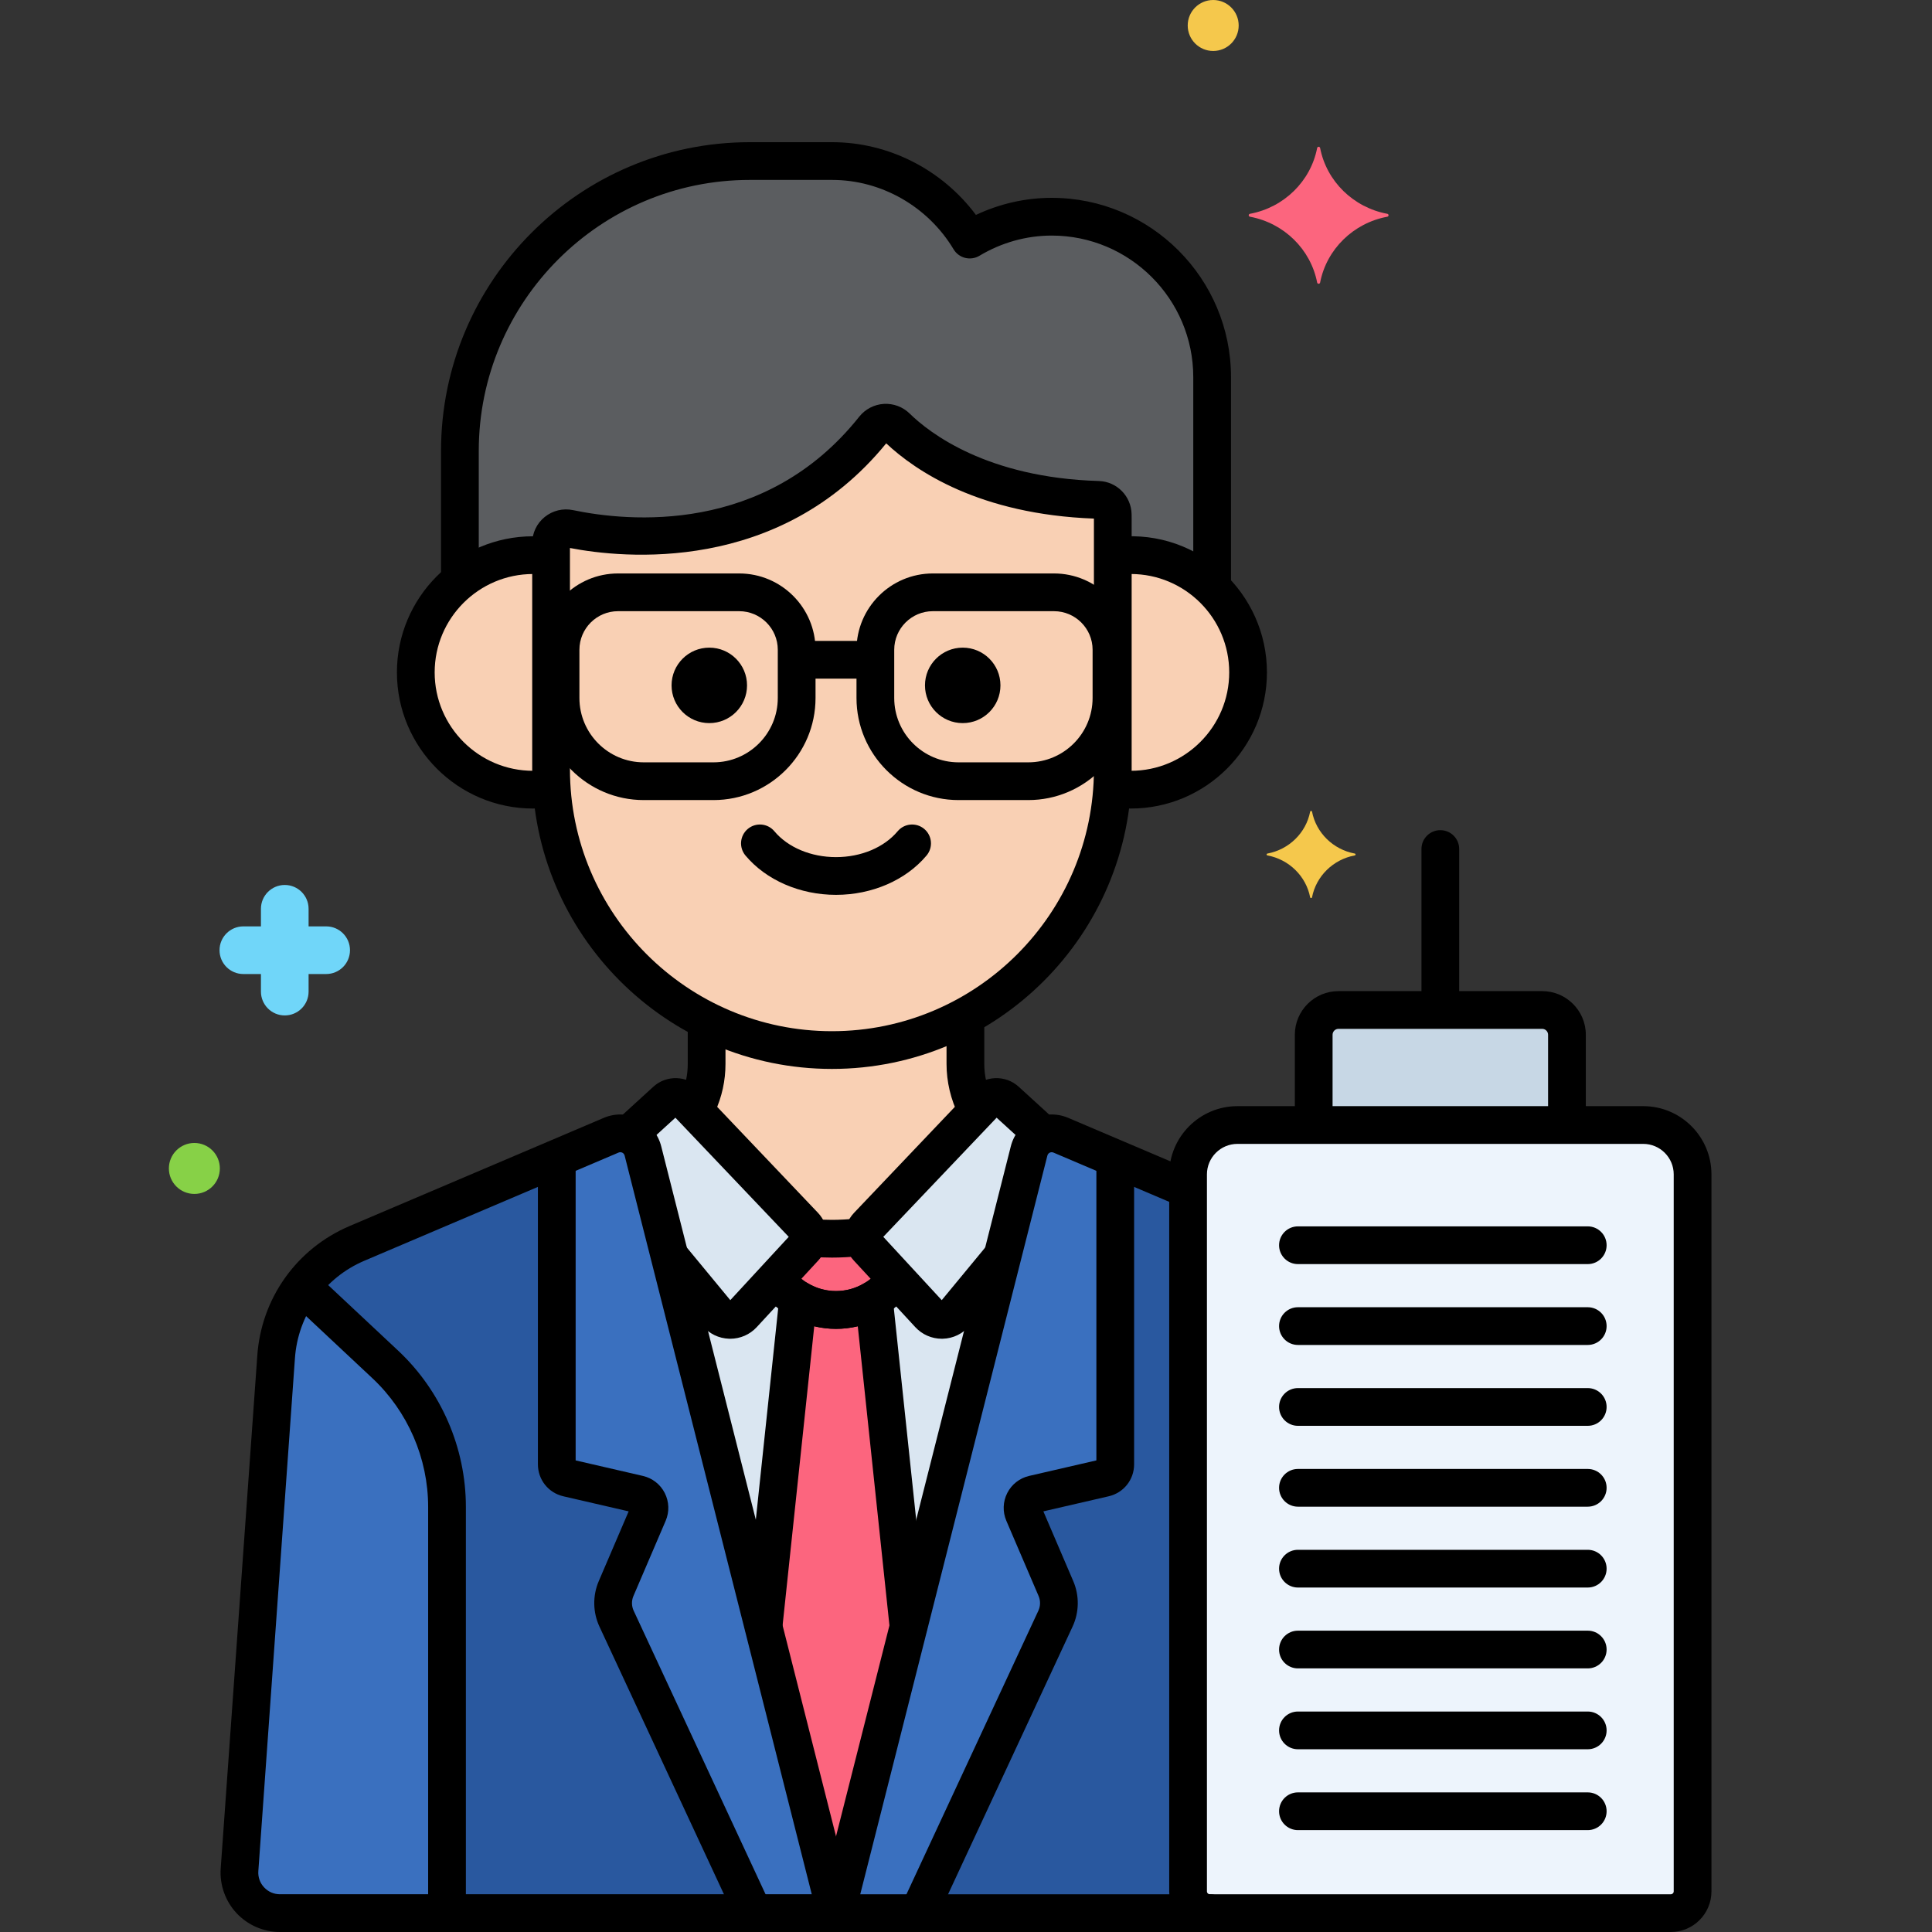<?xml version="1.0" encoding="utf-8"?>
<!-- Generator: Adobe Illustrator 24.0.0, SVG Export Plug-In . SVG Version: 6.00 Build 0)  -->
<svg version="1.1" xmlns="http://www.w3.org/2000/svg" xmlns:xlink="http://www.w3.org/1999/xlink" x="0px" y="0px"
	 viewBox="0 0 256 256" style="enable-background:new 0 0 256 256;" xml:space="preserve">
<rect x="0" y="0" width="256" height="256" fill="#333333" stroke="none"/>
<style type="text/css">
	.st0{fill:#3A70BF;}
	.st1{fill:#EDF4FC;}
	.st2{fill:#C7D7E5;}
	.st3{fill:#F9D0B4;}
	.st4{fill:#5B5D60;}
	.st5{fill:#5290DB;}
	.st6{fill:#70D6F9;}
	.st7{fill:#F5C84C;}
	.st8{fill:#FC657E;}
	.st9{fill:#87D147;}
	.st10{fill:#FCDD86;}
	.st11{fill:#9BE5F9;}
	.st12{fill:#B2E26D;}
	.st13{fill:#754E34;}
	.st14{fill:#FCA265;}
	.st15{fill:#818182;}
	.st16{fill:#F94EED;}
	.st17{fill:#FFC197;}
	.st18{fill:#3CAADC;}
	.st19{fill:#DAE6F1;}
	.st20{fill:#57AF12;}
	.st21{fill:#EF4460;}
	.st22{fill:#FFF0CA;}
	.st23{fill:#F98FA6;}
	.st24{fill:#EDB311;}
	.st25{fill:#FC8C48;}
	.st26{fill:#FCB9CB;}
	.st27{fill:#96BC71;}
	.st28{fill:#78A352;}
	.st29{fill:#B8DD90;}
	.st30{fill:#6FAFEF;}
	.st31{fill:#29589F;}
	.st32{fill:#414344;}
	.st33{fill:#9B6B4B;}
	.st34{fill:#73B1EF;}
</style>
<g id="Layer_1">
</g>
<g id="Layer_2">
</g>
<g id="Layer_3">
</g>
<g id="Layer_4">
</g>
<g id="Layer_5">
</g>
<g id="Layer_6">
</g>
<g id="Layer_7">
</g>
<g id="Layer_8">
</g>
<g id="Layer_9">
</g>
<g id="Layer_10">
</g>
<g id="Layer_11">
</g>
<g id="Layer_12">
</g>
<g id="Layer_13">
</g>
<g id="Layer_14">
</g>
<g id="Layer_15">
</g>
<g id="Layer_16">
</g>
<g id="Layer_17">
</g>
<g id="Layer_18">
</g>
<g id="Layer_19">
</g>
<g id="Layer_20">
</g>
<g id="Layer_21">
</g>
<g id="Layer_22">
</g>
<g id="Layer_23">
</g>
<g id="Layer_24">
</g>
<g id="Layer_25">
</g>
<g id="Layer_26">
</g>
<g id="Layer_27">
</g>
<g id="Layer_28">
</g>
<g id="Layer_29">
</g>
<g id="Layer_30">
</g>
<g id="Layer_31">
</g>
<g id="Layer_32">
</g>
<g id="Layer_33">
</g>
<g id="Layer_34">
</g>
<g id="Layer_35">
</g>
<g id="Layer_36">
</g>
<g id="Layer_37">
</g>
<g id="Layer_38">
</g>
<g id="Layer_39">
</g>
<g id="Layer_40">
</g>
<g id="Layer_41">
	<g>
		<g>
			<g>
				<path class="st1" d="M217.737,149.071h-53.772c-3.611,0-6.539,2.927-6.539,6.539v95.008c0,1.592,1.29,2.882,2.882,2.882h61.086
					c1.592,0,2.882-1.29,2.882-2.882V155.61C224.276,151.999,221.348,149.071,217.737,149.071z"/>
			</g>
		</g>
		<g>
			<g>
				<path class="st2" d="M207.63,149.071v-11.963c0-1.813-1.47-3.282-3.282-3.282h-26.992c-1.813,0-3.282,1.469-3.282,3.282v11.963
					H207.63z"/>
			</g>
		</g>
		<g>
			<g>
				<path class="st31" d="M31.738,247.747l4.847-67.923c0.455-6.642,4.6-12.466,10.726-15.073l33.676-14.33
					c1.751-0.745,3.754,0.255,4.209,2.103L110.776,253.5H37.095C33.978,253.5,31.516,250.856,31.738,247.747z"/>
			</g>
		</g>
		<g>
			<g>
				<path class="st3" d="M106.567,162.422c0.417,0.438,0.603,1.01,0.573,1.573c1.022,0.086,2.051,0.143,3.094,0.143h0
					c1.411,0,2.796-0.104,4.167-0.26v0c0,0.001,0,0.003,0,0.004c0-0.526,0.194-1.052,0.583-1.461l14.525-15.27
					c-1.021-1.86-1.589-3.976-1.589-6.18v-6.335c-5.268,2.868-11.296,4.501-17.686,4.501h0c-5.959,0-11.597-1.427-16.604-3.945
					v5.778c0,2.204-0.568,4.32-1.589,6.18L106.567,162.422z"/>
			</g>
		</g>
		<g>
			<g>
				<path class="st31" d="M157.426,250.618v-93.021l-16.862-7.175c-1.751-0.745-3.754,0.255-4.209,2.103L110.776,253.5h49.532
					C158.717,253.5,157.426,252.21,157.426,250.618z"/>
			</g>
		</g>
		<g>
			<g>
				<path class="st0" d="M59.231,199.673c0-7.154-2.962-13.988-8.183-18.879l-11.005-10.31c-1.985,2.671-3.222,5.893-3.458,9.34
					l-4.847,67.923c-0.222,3.109,2.24,5.753,5.357,5.753h22.136V199.673z"/>
			</g>
		</g>
		<g>
			<g>
				<path class="st0" d="M85.196,152.525c-0.456-1.848-2.458-2.849-4.209-2.103l-7.211,3.069v40.542c0,0.859,0.593,1.605,1.43,1.798
					l9.42,2.174c1.12,0.259,1.734,1.468,1.281,2.525l-4.271,9.965c-0.547,1.277-0.525,2.726,0.061,3.986L99.846,253.5h10.93
					L85.196,152.525z"/>
			</g>
		</g>
		<g>
			<g>
				<path class="st0" d="M121.706,253.5l18.149-39.021c0.586-1.26,0.608-2.709,0.061-3.986l-4.271-9.965
					c-0.453-1.057,0.161-2.266,1.281-2.525l9.42-2.174c0.837-0.193,1.43-0.939,1.43-1.798V153.49l-7.211-3.069
					c-1.751-0.745-3.754,0.255-4.209,2.103L110.776,253.5H121.706z"/>
			</g>
		</g>
		<g>
			<g>
				<path class="st19" d="M85.196,152.525l3.533,13.948l6.271,7.591c0.879,1.064,2.495,1.109,3.431,0.094l8.157-8.837
					c0.758-0.821,0.748-2.089-0.022-2.899L90.88,145.931c-0.702-0.738-1.866-0.779-2.619-0.092l-4.983,4.55
					C84.191,150.732,84.941,151.487,85.196,152.525z"/>
			</g>
		</g>
		<g>
			<g>
				<path class="st19" d="M123.12,174.158c0.936,1.014,2.552,0.97,3.431-0.094l6.271-7.591l3.533-13.948
					c0.256-1.038,1.005-1.792,1.918-2.136l-4.983-4.55c-0.753-0.687-1.917-0.646-2.619,0.092l-15.687,16.492
					c-0.77,0.81-0.78,2.078-0.022,2.899L123.12,174.158z"/>
			</g>
		</g>
		<g>
			<g>
				<g>
					<path class="st19" d="M126.551,174.063c-0.879,1.064-2.495,1.109-3.431,0.094l-4.373-4.737c-1.76,2.513-4.67,4.161-7.971,4.161
						s-6.211-1.647-7.971-4.161l-4.373,4.737c-0.936,1.014-2.552,0.97-3.431-0.094l-6.271-7.591l22.046,87.028l22.046-87.028
						L126.551,174.063z"/>
				</g>
			</g>
		</g>
		<g>
			<g>
				<path class="st8" d="M110.65,253.001l0.382-0.509l9.356-36.934l-4.591-43.383c-1.467,0.886-3.181,1.406-5.021,1.406
					s-3.553-0.519-5.021-1.406l-4.591,43.383L110.65,253.001z"/>
			</g>
		</g>
		<g>
			<g>
				<g>
					<path class="st8" d="M114.963,165.321c-0.376-0.408-0.562-0.926-0.561-1.443v0c-1.371,0.155-2.756,0.26-4.167,0.26h0
						c-1.043,0-2.072-0.058-3.094-0.143c-0.025,0.478-0.203,0.949-0.551,1.326l-3.784,4.1c1.76,2.513,4.67,4.161,7.971,4.161
						s6.211-1.647,7.971-4.161L114.963,165.321z"/>
				</g>
			</g>
		</g>
		<g>
			<g>
				<path d="M110.776,256H37.095c-2.177,0-4.276-0.914-5.76-2.507s-2.246-3.752-2.09-5.923l4.847-67.923
					c0.521-7.613,5.212-14.205,12.24-17.195l33.676-14.33c1.51-0.643,3.219-0.59,4.687,0.143c1.468,0.734,2.536,2.068,2.928,3.662
					l25.576,100.96c0.189,0.748,0.023,1.541-0.45,2.149C112.275,255.644,111.547,256,110.776,256z M82.197,152.673
					c-0.071,0-0.148,0.013-0.231,0.048l-33.676,14.33c-5.289,2.25-8.817,7.21-9.21,12.943l-4.848,67.93v0
					c-0.058,0.804,0.213,1.571,0.762,2.16c0.549,0.59,1.295,0.915,2.101,0.915h70.469l-24.791-97.862
					c-0.058-0.234-0.202-0.346-0.313-0.401C82.394,152.704,82.304,152.673,82.197,152.673z M31.738,247.747h0.01H31.738z"/>
			</g>
		</g>
		<g>
			<g>
				<path d="M129.275,149.201c-0.918,0-1.802-0.507-2.239-1.385c-1.056-2.119-1.615-4.485-1.615-6.844v-5.409
					c0-1.381,1.119-2.5,2.5-2.5s2.5,1.119,2.5,2.5v5.409c0,1.588,0.376,3.184,1.089,4.613c0.616,1.236,0.114,2.737-1.122,3.353
					C130.03,149.117,129.65,149.201,129.275,149.201z"/>
			</g>
		</g>
		<g>
			<g>
				<path d="M110.235,166.638c-0.849,0-1.743-0.035-2.731-0.107c-1.377-0.1-2.412-1.298-2.311-2.675
					c0.101-1.376,1.301-2.413,2.675-2.311c0.866,0.063,1.64,0.094,2.367,0.094c1.021,0,2.109-0.06,3.326-0.184
					c1.377-0.142,2.601,0.861,2.74,2.235c0.139,1.374-0.861,2.6-2.235,2.74C112.679,166.57,111.426,166.638,110.235,166.638z"/>
			</g>
		</g>
		<g>
			<g>
				<path d="M92.456,148.829c-0.349,0-0.704-0.073-1.042-0.229c-1.254-0.576-1.805-2.061-1.229-3.315
					c0.627-1.366,0.946-2.817,0.946-4.313v-5.097c0-1.381,1.119-2.5,2.5-2.5s2.5,1.119,2.5,2.5v5.097c0,2.221-0.472,4.374-1.402,6.4
					C94.308,148.289,93.402,148.829,92.456,148.829z"/>
			</g>
		</g>
		<g>
			<g>
				<path d="M160.308,256h-49.532c-0.771,0-1.499-0.356-1.973-0.964c-0.474-0.609-0.64-1.402-0.45-2.149l25.58-100.975
					c0.389-1.578,1.456-2.913,2.924-3.647c1.468-0.733,3.178-0.787,4.687-0.143l16.486,7.015c1.271,0.541,1.862,2.009,1.321,3.279
					c-0.541,1.271-2.009,1.864-3.279,1.321l-16.486-7.015c-0.205-0.086-0.383-0.041-0.494,0.015
					c-0.111,0.056-0.255,0.168-0.309,0.386L113.988,251h46.32c1.381,0,2.5,1.119,2.5,2.5S161.689,256,160.308,256z"/>
			</g>
		</g>
		<g>
			<g>
				<path d="M59.231,255.063c-1.381,0-2.5-1.119-2.5-2.5v-52.89c0-6.438-2.694-12.653-7.392-17.055l-10.553-9.886
					c-1.008-0.944-1.06-2.526-0.116-3.534c0.945-1.008,2.527-1.059,3.534-0.116l10.553,9.886c5.703,5.343,8.974,12.889,8.974,20.704
					v52.89C61.731,253.944,60.612,255.063,59.231,255.063z"/>
			</g>
		</g>
		<g>
			<g>
				<path d="M99.35,254.932c-0.942,0-1.845-0.535-2.268-1.446L79.43,215.534c-0.884-1.902-0.917-4.098-0.092-6.025l3.962-9.245
					l-8.656-1.998c-1.983-0.458-3.368-2.199-3.368-4.234v-39.907c0-1.381,1.119-2.5,2.5-2.5s2.5,1.119,2.5,2.5v39.386l8.912,2.057
					c1.257,0.29,2.313,1.116,2.897,2.267c0.584,1.151,0.628,2.492,0.12,3.678l-4.271,9.966c-0.267,0.623-0.256,1.333,0.03,1.947
					l17.651,37.951c0.583,1.252,0.04,2.739-1.212,3.321C100.062,254.856,99.703,254.932,99.35,254.932z"/>
			</g>
		</g>
		<g>
			<g>
				<path d="M122.153,255.037c-0.353,0-0.712-0.075-1.053-0.234c-1.252-0.582-1.795-2.069-1.212-3.321l17.701-38.057
					c0.285-0.614,0.296-1.324,0.029-1.947l-4.271-9.965c-0.508-1.187-0.465-2.527,0.12-3.679c0.584-1.15,1.641-1.977,2.898-2.267
					l8.911-2.057v-39.137c0-1.381,1.119-2.5,2.5-2.5s2.5,1.119,2.5,2.5v39.658c0,2.035-1.385,3.775-3.367,4.234l-8.657,1.998
					l3.962,9.245c0.826,1.927,0.792,4.123-0.091,6.024l-17.702,38.057C123.998,254.501,123.095,255.037,122.153,255.037z"/>
			</g>
		</g>
		<g>
			<g>
				<path d="M96.758,177.391c-0.044,0-0.087,0-0.131-0.002c-1.379-0.038-2.674-0.669-3.553-1.733l-6.122-7.411
					c-0.879-1.064-0.729-2.64,0.335-3.52c1.065-0.88,2.64-0.729,3.52,0.335l5.961,7.216l7.744-8.389l-15.018-15.788l-4.189,3.825
					c-1.019,0.932-2.6,0.86-3.532-0.161c-0.931-1.02-0.859-2.601,0.161-3.532l4.643-4.239c1.744-1.592,4.489-1.497,6.116,0.216
					l15.687,16.491c1.673,1.759,1.694,4.534,0.047,6.318l-8.157,8.836C99.363,176.835,98.089,177.391,96.758,177.391z"/>
			</g>
		</g>
		<g>
			<g>
				<path d="M124.794,177.391c-1.333,0-2.606-0.556-3.512-1.538l-8.157-8.836c-1.646-1.784-1.625-4.559,0.047-6.318l15.687-16.492
					c1.628-1.71,4.372-1.808,6.116-0.215l4.44,4.054c1.02,0.931,1.092,2.512,0.161,3.532c-0.931,1.02-2.512,1.092-3.532,0.161
					l-3.986-3.639l-15.018,15.788l7.744,8.389l5.71-6.913c0.879-1.064,2.455-1.215,3.52-0.335c1.064,0.879,1.214,2.455,0.335,3.52
					l-5.872,7.108c-0.879,1.064-2.174,1.696-3.554,1.733C124.881,177.391,124.837,177.391,124.794,177.391z"/>
			</g>
		</g>
		<g>
			<g>
				<path d="M120.371,217.93c-1.263,0-2.347-0.953-2.483-2.237l-4.228-39.96c-1.882,0.461-3.885,0.461-5.767,0l-4.228,39.953
					c-0.146,1.373-1.374,2.364-2.75,2.223c-1.373-0.146-2.368-1.376-2.223-2.75l4.576-43.247c0.09-0.85,0.608-1.596,1.375-1.976
					c0.766-0.38,1.673-0.344,2.404,0.1c2.265,1.368,5.192,1.368,7.457,0c0.731-0.443,1.639-0.479,2.404-0.1
					c0.766,0.38,1.284,1.126,1.375,1.976l4.577,43.255c0.145,1.373-0.85,2.604-2.223,2.75
					C120.547,217.926,120.458,217.93,120.371,217.93z"/>
			</g>
		</g>
		<g>
			<g>
				<g>
					<path d="M110.776,176.081c-3.66,0-7.098-1.624-9.433-4.456c-0.878-1.065-0.727-2.641,0.338-3.519
						c1.066-0.878,2.642-0.727,3.519,0.338c1.381,1.675,3.414,2.636,5.575,2.636c2.218,0,4.284-1.002,5.667-2.75
						c0.857-1.083,2.43-1.265,3.512-0.409c1.083,0.857,1.266,2.429,0.409,3.512C118.027,174.387,114.532,176.081,110.776,176.081z"
						/>
				</g>
			</g>
		</g>
		<g>
			<g>
				<path class="st3" d="M115.808,56.772c-13.593,17.094-33.644,14.681-40.386,13.27c-1.225-0.256-2.401,0.667-2.402,1.919
					c0,0.008,0,0.017,0,0.025v29.936c0,20.468,16.747,37.215,37.215,37.215h0c20.468,0,37.215-16.747,37.215-37.215V68.772
					c0-0.194-0.002-0.388-0.006-0.582c-0.021-1.055-0.866-1.925-1.921-1.956c-15.46-0.453-23.606-6.581-26.736-9.649
					C117.932,55.747,116.553,55.836,115.808,56.772z"/>
			</g>
		</g>
		<g>
			<g>
				<g>
					<path class="st4" d="M70.632,73.561c0.813,0,1.609,0.069,2.388,0.189v-1.763c0-0.008,0-0.017,0-0.025
						c0.001-1.252,1.177-2.175,2.402-1.919c6.742,1.411,26.794,3.823,40.386-13.27c0.745-0.937,2.124-1.025,2.978-0.187
						c3.13,3.068,11.276,9.196,26.736,9.649c1.055,0.031,1.9,0.901,1.921,1.956c0.004,0.194,0.006,0.388,0.006,0.582v4.978
						c0.779-0.121,1.575-0.189,2.388-0.189c4.188,0,7.982,1.665,10.777,4.36V49.973c0-11.692-9.566-21.258-21.258-21.258
						c-3.966,0-7.673,1.121-10.859,3.031c-3.722-6.211-10.502-10.405-18.23-10.405H99.351c-21.127,0-38.413,17.286-38.413,38.413
						v17.212C63.596,74.84,66.962,73.561,70.632,73.561z"/>
				</g>
			</g>
		</g>
		<g>
			<g>
				<path class="st3" d="M149.838,73.561c-0.813,0-1.609,0.069-2.388,0.189c0,3.96,0,22.286,0,28.173
					c0,0.839-0.038,1.67-0.094,2.496c0.81,0.13,1.635,0.217,2.482,0.217c8.581,0,15.537-6.956,15.537-15.537
					S158.419,73.561,149.838,73.561z"/>
			</g>
		</g>
		<g>
			<g>
				<path class="st3" d="M73.02,101.923c0-3.856,0-20.507,0-28.173c-0.779-0.121-1.575-0.189-2.388-0.189
					c-8.581,0-15.538,6.957-15.538,15.538s6.956,15.537,15.538,15.537c0.847,0,1.672-0.086,2.482-0.217v-0.001
					C73.058,103.593,73.02,102.762,73.02,101.923z"/>
			</g>
		</g>
		<g>
			<g>
				<path d="M110.235,141.638c-21.899,0-39.715-17.816-39.715-39.715V71.987c0.001-1.371,0.603-2.628,1.65-3.479
					c1.059-0.858,2.432-1.192,3.764-0.912c7.235,1.513,25.418,3.338,37.917-12.38v0c0.796-1,1.982-1.619,3.253-1.698
					c1.276-0.076,2.521,0.388,3.432,1.281c2.593,2.542,10.226,8.501,25.06,8.936c2.391,0.071,4.3,2.006,4.348,4.406
					c0.004,0.209,0.006,0.42,0.006,0.632v33.151C149.95,123.822,132.134,141.638,110.235,141.638z M75.52,72.613v29.311
					c0,19.142,15.573,34.715,34.715,34.715c19.142,0,34.715-15.573,34.715-34.715V68.772c0-0.019,0-0.038,0-0.056
					c-15.154-0.563-23.626-6.308-27.522-9.97C103.24,76.145,82.507,73.963,75.52,72.613z M117.764,58.329
					c0,0.001,0,0.001-0.001,0.002C117.763,58.33,117.764,58.33,117.764,58.329L117.764,58.329z"/>
			</g>
		</g>
		<g>
			<g>
				<g>
					<path d="M160.614,79.844c-1.381,0-2.5-1.119-2.5-2.5V49.973c0-10.343-8.415-18.758-18.758-18.758
						c-3.345,0-6.655,0.925-9.574,2.675c-0.569,0.341-1.251,0.44-1.893,0.281c-0.643-0.161-1.196-0.571-1.537-1.14
						c-3.396-5.668-9.56-9.19-16.086-9.19H99.351c-19.803,0-35.913,16.111-35.913,35.914v17.08c0,1.381-1.119,2.5-2.5,2.5
						s-2.5-1.119-2.5-2.5v-17.08c0-22.56,18.354-40.914,40.913-40.914h10.916c7.481,0,14.582,3.641,19.048,9.638
						c3.15-1.487,6.579-2.264,10.042-2.264c13.1,0,23.758,10.658,23.758,23.758v27.371
						C163.114,78.725,161.995,79.844,160.614,79.844z"/>
				</g>
			</g>
		</g>
		<g>
			<g>
				<path d="M149.838,107.136c-0.555,0-1.115-0.03-1.713-0.093c-1.373-0.143-2.37-1.372-2.227-2.746s1.363-2.378,2.746-2.227
					c0.424,0.044,0.814,0.065,1.195,0.065c7.189,0,13.038-5.849,13.038-13.038s-5.849-13.038-13.038-13.038
					c-0.392,0-0.779,0.019-1.162,0.055c-1.369,0.129-2.593-0.881-2.722-2.256c-0.128-1.375,0.882-2.593,2.256-2.722
					c10.665-0.995,19.665,7.48,19.665,17.961C167.875,99.044,159.784,107.136,149.838,107.136z"/>
			</g>
		</g>
		<g>
			<g>
				<path d="M70.632,107.136c-9.946,0-18.038-8.092-18.038-18.038s8.092-18.038,18.038-18.038c0.706,0,1.43,0.045,2.153,0.133
					c1.371,0.167,2.346,1.415,2.178,2.785c-0.168,1.37-1.409,2.349-2.785,2.178c-0.522-0.064-1.042-0.096-1.545-0.096
					c-7.189,0-13.038,5.849-13.038,13.038s5.849,13.038,13.038,13.038c0.432,0,0.88-0.028,1.37-0.085
					c1.372-0.159,2.612,0.823,2.772,2.194c0.16,1.371-0.823,2.612-2.194,2.772C71.896,107.097,71.259,107.136,70.632,107.136z"/>
			</g>
		</g>
		<g>
			<g>
				<path d="M110.776,118.573c-4.776,0-9.262-1.95-11.999-5.215c-0.887-1.058-0.748-2.635,0.31-3.522
					c1.06-0.887,2.636-0.747,3.522,0.31c1.798,2.146,4.852,3.427,8.167,3.427c3.315,0,6.368-1.281,8.167-3.427
					c0.886-1.057,2.463-1.196,3.522-0.309c1.058,0.887,1.196,2.464,0.309,3.522C120.037,116.624,115.551,118.573,110.776,118.573z"
					/>
			</g>
		</g>
		<g>
			<g>
				<path d="M221.394,256h-61.086c-2.968,0-5.382-2.414-5.382-5.382V155.61c0-4.984,4.055-9.039,9.039-9.039h53.772
					c4.984,0,9.039,4.055,9.039,9.039v95.008C226.776,253.586,224.362,256,221.394,256z M163.965,151.571
					c-2.227,0-4.039,1.812-4.039,4.039v95.008c0,0.21,0.171,0.382,0.382,0.382h61.086c0.21,0,0.382-0.171,0.382-0.382V155.61
					c0-2.227-1.812-4.039-4.039-4.039H163.965z"/>
			</g>
		</g>
		<g>
			<g>
				<path d="M207.629,150.687c-1.381,0-2.5-1.119-2.5-2.5v-11.078c0-0.431-0.351-0.782-0.782-0.782h-26.992
					c-0.431,0-0.782,0.351-0.782,0.782v10.849c0,1.381-1.119,2.5-2.5,2.5s-2.5-1.119-2.5-2.5v-10.849
					c0-3.188,2.594-5.782,5.782-5.782h26.992c3.188,0,5.782,2.594,5.782,5.782v11.078
					C210.129,149.567,209.01,150.687,207.629,150.687z"/>
			</g>
		</g>
		<g>
			<g>
				<path d="M190.851,135c-1.381,0-2.5-1.119-2.5-2.5v-20c0-1.381,1.119-2.5,2.5-2.5s2.5,1.119,2.5,2.5v20
					C193.351,133.881,192.232,135,190.851,135z"/>
			</g>
		</g>
		<g>
			<g>
				<path d="M210.384,167.5h-38.4c-1.381,0-2.5-1.119-2.5-2.5s1.119-2.5,2.5-2.5h38.4c1.381,0,2.5,1.119,2.5,2.5
					S211.765,167.5,210.384,167.5z"/>
			</g>
		</g>
		<g>
			<g>
				<path d="M210.384,178.214h-38.4c-1.381,0-2.5-1.119-2.5-2.5s1.119-2.5,2.5-2.5h38.4c1.381,0,2.5,1.119,2.5,2.5
					S211.765,178.214,210.384,178.214z"/>
			</g>
		</g>
		<g>
			<g>
				<path d="M210.384,188.929h-38.4c-1.381,0-2.5-1.119-2.5-2.5s1.119-2.5,2.5-2.5h38.4c1.381,0,2.5,1.119,2.5,2.5
					S211.765,188.929,210.384,188.929z"/>
			</g>
		</g>
		<g>
			<g>
				<path d="M210.384,199.643h-38.4c-1.381,0-2.5-1.119-2.5-2.5s1.119-2.5,2.5-2.5h38.4c1.381,0,2.5,1.119,2.5,2.5
					S211.765,199.643,210.384,199.643z"/>
			</g>
		</g>
		<g>
			<g>
				<path d="M210.384,210.357h-38.4c-1.381,0-2.5-1.119-2.5-2.5s1.119-2.5,2.5-2.5h38.4c1.381,0,2.5,1.119,2.5,2.5
					S211.765,210.357,210.384,210.357z"/>
			</g>
		</g>
		<g>
			<g>
				<path d="M210.384,221.071h-38.4c-1.381,0-2.5-1.119-2.5-2.5s1.119-2.5,2.5-2.5h38.4c1.381,0,2.5,1.119,2.5,2.5
					S211.765,221.071,210.384,221.071z"/>
			</g>
		</g>
		<g>
			<g>
				<path d="M210.384,231.786h-38.4c-1.381,0-2.5-1.119-2.5-2.5s1.119-2.5,2.5-2.5h38.4c1.381,0,2.5,1.119,2.5,2.5
					S211.765,231.786,210.384,231.786z"/>
			</g>
		</g>
		<g>
			<g>
				<path d="M210.384,242.5h-38.4c-1.381,0-2.5-1.119-2.5-2.5s1.119-2.5,2.5-2.5h38.4c1.381,0,2.5,1.119,2.5,2.5
					S211.765,242.5,210.384,242.5z"/>
			</g>
		</g>
		<g>
			<g>
				<circle cx="127.565" cy="90.816" r="5"/>
			</g>
		</g>
		<g>
			<g>
				<circle cx="93.986" cy="90.816" r="5"/>
			</g>
		</g>
		<g>
			<g>
				<path d="M136.251,106.014h-9.237c-7.457,0-13.524-6.067-13.524-13.524V86.1c0-5.577,4.538-10.114,10.115-10.114h16.056
					c5.577,0,10.115,4.537,10.115,10.114v6.39C149.776,99.947,143.709,106.014,136.251,106.014z M123.605,80.986
					c-2.82,0-5.115,2.294-5.115,5.114v6.39c0,4.7,3.824,8.524,8.524,8.524h9.237c4.7,0,8.524-3.824,8.524-8.524V86.1
					c0-2.82-2.294-5.114-5.115-5.114H123.605z"/>
			</g>
		</g>
		<g>
			<g>
				<path d="M94.537,106.014H85.3c-7.458,0-13.524-6.067-13.524-13.524V86.1c0-5.577,4.538-10.114,10.115-10.114h16.056
					c5.577,0,10.115,4.537,10.115,10.114v6.39C108.062,99.947,101.995,106.014,94.537,106.014z M81.891,80.986
					c-2.82,0-5.115,2.294-5.115,5.114v6.39c0,4.7,3.824,8.524,8.524,8.524h9.237c4.7,0,8.524-3.824,8.524-8.524V86.1
					c0-2.82-2.294-5.114-5.115-5.114H81.891z"/>
			</g>
		</g>
		<g>
			<g>
				<path d="M114.947,89.924h-8.343c-1.381,0-2.5-1.119-2.5-2.5s1.119-2.5,2.5-2.5h8.343c1.381,0,2.5,1.119,2.5,2.5
					S116.328,89.924,114.947,89.924z"/>
			</g>
		</g>
		<g>
			<g>
				<path class="st8" d="M183.822,28.33c-4.498-0.838-8.043-4.31-8.898-8.716c-0.043-0.221-0.352-0.221-0.395,0
					c-0.855,4.406-4.4,7.879-8.898,8.716c-0.226,0.042-0.226,0.345,0,0.387c4.498,0.838,8.043,4.31,8.898,8.717
					c0.043,0.221,0.352,0.221,0.395,0c0.855-4.406,4.4-7.879,8.898-8.717C184.047,28.675,184.047,28.373,183.822,28.33z"/>
			</g>
		</g>
		<g>
			<g>
				<path class="st7" d="M179.515,113.101c-2.862-0.533-5.118-2.743-5.663-5.547c-0.027-0.141-0.224-0.141-0.251,0
					c-0.544,2.804-2.8,5.014-5.663,5.547c-0.144,0.027-0.144,0.219,0,0.246c2.862,0.533,5.118,2.743,5.663,5.547
					c0.027,0.141,0.224,0.141,0.251,0c0.544-2.804,2.8-5.014,5.663-5.547C179.658,113.32,179.658,113.128,179.515,113.101z"/>
			</g>
		</g>
		<g>
			<g>
				<circle class="st9" cx="25.755" cy="154.825" r="3.377"/>
			</g>
		</g>
		<g>
			<g>
				<circle class="st7" cx="160.755" cy="3.377" r="3.377"/>
			</g>
		</g>
		<g>
			<g>
				<path class="st6" d="M32.246,122.75h2.33v-2.33c0-1.744,1.413-3.157,3.157-3.157c1.744,0,3.157,1.413,3.157,3.157v2.33h2.329
					c1.744,0,3.157,1.413,3.157,3.157s-1.413,3.157-3.157,3.157h-2.329v2.33c0,1.744-1.413,3.157-3.157,3.157
					c-1.744,0-3.157-1.413-3.157-3.157v-2.33h-2.33c-1.744,0-3.157-1.413-3.157-3.157S30.502,122.75,32.246,122.75z"/>
			</g>
		</g>
	</g>
</g>
<g id="Layer_42">
</g>
<g id="Layer_43">
</g>
<g id="Layer_44">
</g>
<g id="Layer_45">
</g>
<g id="Layer_46">
</g>
<g id="Layer_47">
</g>
<g id="Layer_48">
</g>
<g id="Layer_49">
</g>
<g id="Layer_50">
</g>
<g id="Layer_51">
</g>
<g id="Layer_52">
</g>
<g id="Layer_53">
</g>
<g id="Layer_54">
</g>
<g id="Layer_55">
</g>
<g id="Layer_56">
</g>
<g id="Layer_57">
</g>
<g id="Layer_58">
</g>
<g id="Layer_59">
</g>
<g id="Layer_60">
</g>
<g id="Layer_61">
</g>
<g id="Layer_62">
</g>
<g id="Layer_63">
</g>
<g id="Layer_64">
</g>
<g id="Layer_65">
</g>
<g id="Layer_66">
</g>
<g id="Layer_67">
</g>
<g id="Layer_68">
</g>
<g id="Layer_69">
</g>
<g id="Layer_70">
</g>
<g id="Layer_71">
</g>
<g id="Layer_72">
</g>
<g id="Layer_73">
</g>
<g id="Layer_74">
</g>
<g id="Layer_75">
</g>
<g id="Layer_76">
</g>
<g id="Layer_77">
</g>
<g id="Layer_78">
</g>
<g id="Layer_79">
</g>
<g id="Layer_80">
</g>
</svg>
